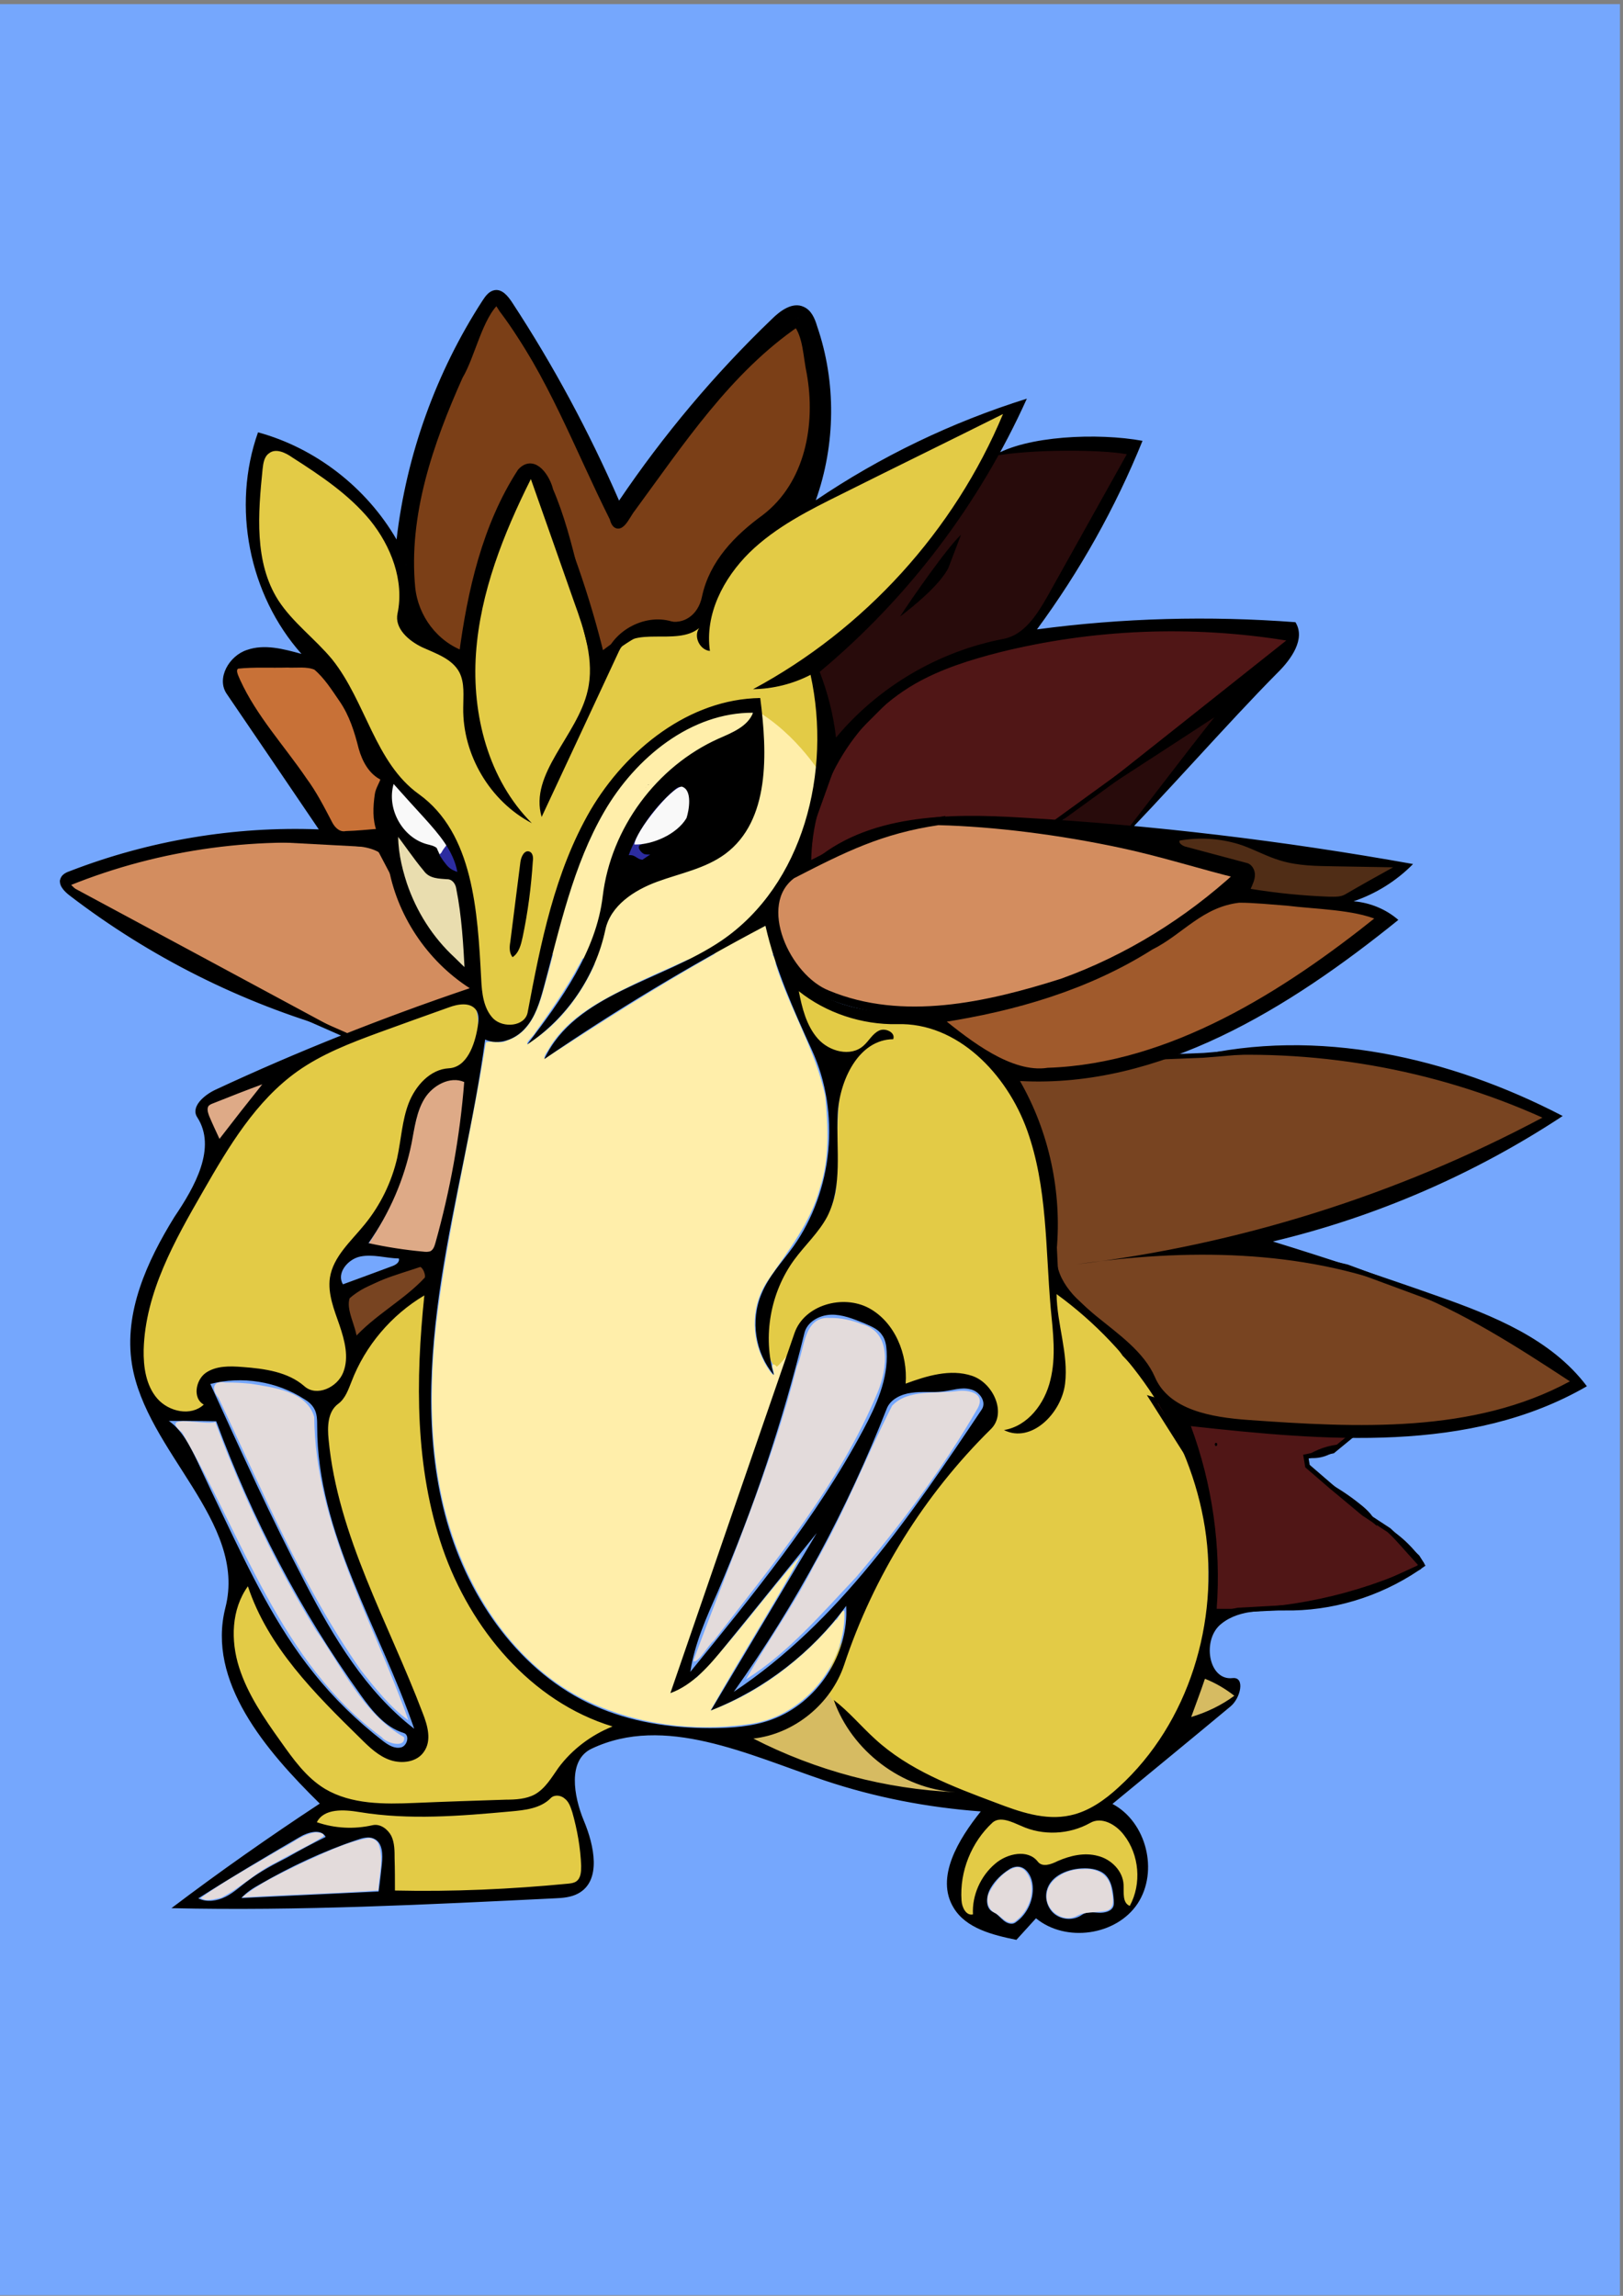 <?xml version="1.0" encoding="UTF-8" standalone="no"?>
<svg
   width="210mm"
   height="297mm"
   version="1.1"
   viewBox="0 0 744.094 1052.362"
   id="svg52"
   sodipodi:docname="sandslash.svg"
   inkscape:version="1.3 (0e150ed6c4, 2023-07-21)"
   xmlns:inkscape="http://www.inkscape.org/namespaces/inkscape"
   xmlns:sodipodi="http://sodipodi.sourceforge.net/DTD/sodipodi-0.dtd"
   xmlns="http://www.w3.org/2000/svg"
   xmlns:svg="http://www.w3.org/2000/svg">
  <rect x="0" y="0" width="744.094" height="1052.362" fill="#808080" stroke="none"/>
  <defs
     id="defs52" />
  <sodipodi:namedview
     id="namedview52"
     pagecolor="#ffffff"
     bordercolor="#cccccc"
     borderopacity="1"
     inkscape:showpageshadow="0"
     inkscape:pageopacity="1"
     inkscape:pagecheckerboard="0"
     inkscape:deskcolor="#d1d1d1"
     inkscape:document-units="mm"
     inkscape:zoom="0.72426347"
     inkscape:cx="396.26464"
     inkscape:cy="572.30555"
     inkscape:window-width="1920"
     inkscape:window-height="1009"
     inkscape:window-x="-8"
     inkscape:window-y="-8"
     inkscape:window-maximized="1"
     inkscape:current-layer="svg52" />
  <rect
     style="fill:#75a7fd;fill-rule:evenodd;stroke:#ffffff;stroke-width:0;paint-order:markers fill stroke"
     id="rect88"
     width="743.922"
     height="1050.17"
     x="-1.224"
     y="1.894" />
  <path
     d="m461.29 188.92c-26.012 12.725-63.258 31.554-89.069 44.681-15.843 8.549-31.731 19.203-40.465 35.467-4.767 8.276-6.989 17.866-6.473 27.397 0.977 3.048-2.404 1.57-3.568 0.304-2.08-2.003-2.864-5.117-2.097-7.888-6.498 3.821-14.339 2.429-21.51 3.166-4.97 0.242-11.465 0.712-13.748 5.963-12.12 25.277-23.874 50.749-35.831 76.089-1.004 0.305-0.762-1.892-1.041-2.517-1.832-9.909 3.649-19.12 8.2-27.469 6.045-10.871 14.147-21.663 14.321-34.632 0.655-10.204-2.327-20.113-5.805-29.576-6.846-19.768-13.555-39.655-20.736-59.263-4.075 6.382-6.845 13.575-9.913 20.5-10.892 25.97-18.377 54.459-14.433 82.776 2.585 19.648 10.698 38.914 24.662 53.171-0.953 0.33-2.382-1.083-3.369-1.501-15.022-9.34-25.62-25.716-27.713-43.301-0.788-7.108-0.062-14.354-1.302-21.402-1.949-7.163-9.428-10.198-15.547-13.016-5.504-2.412-11.464-5.92-13.584-11.87-1.051-4.959 1.102-9.941 0.449-14.953-0.836-15.573-9.304-29.884-20.664-40.216-9.011-8.6-19.504-15.485-30.049-22.037-2.793-2.068-7.57-3.031-9.729 0.431-2.459 4.321-1.99 9.588-2.623 14.374-0.658 13.485-1.648 27.444 2.872 40.426 2.53 8.559 8.166 15.661 14.368 21.885 7.719 8.312 16.673 15.796 21.974 26.024 7.505 13.096 12.893 27.381 21.414 39.888 4.277 6.216 10.313 10.809 16.049 15.57 12.773 11.385 18.348 28.428 21.016 44.847 2.481 14.246 2.528 28.75 4.064 43.094 0.545 5.993 3.797 13.125 10.433 14.054 4.221 0.68 9.656-1.537 9.864-6.365 5.903-28.561 11.212-57.796 24.597-84.012 12.059-23.767 31.708-44.634 56.914-54.317 8.04-3.041 16.658-4.663 25.221-4.899 0.852 2.502 0.176 5.678 1.764 7.83 9.111 6.417 17.179 14.357 23.658 23.429 1.082-13.827 0.568-27.874-2.54-41.425-8.129 3.976-17.153 6.292-26.181 6.375 6.384-4.136 13.238-7.627 19.517-11.979 26.438-17.594 49.583-40.132 68.066-65.943 6.469-9.085 12.208-18.664 17.531-28.458-0.107-4.849 11.504-16.033 11.036-20.702zm-219.12 201.22c3.202 0.803 2.124 4.703 2.045 7.092-1.058 12.3-2.443 24.68-5.738 36.604-0.683 1.826-1.78 4.207-3.635 4.897-2.417-3.343-0.59-7.756-0.508-11.524 1.457-11.433 2.585-22.947 4.657-34.278 0.527-1.304 1.56-2.937 3.179-2.791z"
     fill="#e3cb46"
     stroke="#e3cb46"
     stroke-width="2.185px"
     id="path1" />
  <path
     d="m345.54 326.27c19.643 11.341 31.029 31.029 31.029 31.029"
     fill="none"
     stroke="#fea"
     stroke-width="2.185px"
     id="path2" />
  <path
     d="m559.25 326.15c-12.401 7.956-25.764 13.527-38.026 21.715-12.444 8.472-26.579 22.563-38.666 31.56 10.826 1.427 25.111-0.42 35.954 0.847 6.219-7.481 11.796-15.547 17.73-23.283 7.612-10.324 15.517-20.429 23.025-30.826l-6.1e-4 -0.013-0.015 1e-3z"
     fill="#280b0b"
     id="path3" />
  <path
     d="m467.16 204.76c-2.555 0.488-12.129 3.862-14.379 4.816-20.556 37.122-39.942 60.127-72.058 87.8-1.043 1.544-8.939 11.108-7.551 13.305 3.19 9.267 7.774 21.174 8.767 30.827 10.091-11.578 21.504-20.983 34.761-28.747 13.351-8.053 31.853-15.738 47.02-19.051 8.513-2.134 12.206-12.044 16.292-19.3 12.884-22.758 25.786-45.514 38.304-68.475-14.734-0.734-29.492-1.538-44.226-1.958zm-31.834 50.653c0.898 1.306-1.297 2.762-1.839 3.912-3.935 7.051-9.399 13.268-15.788 18.155-0.405-0.567 1.202-2.013 1.487-2.764 3.939-6.225 9.381-11.242 14.01-16.894 0.354-0.934 1.159-2.093 2.129-2.408z"
     fill="#280b0b"
     id="path4" />
  <path
     d="m365.76 452.32 0.38 4.664c1.832 8.214 3.261 15.868 10.07 21.44 4.223 3.49 9.809 7.149 14.976 5.333 3.917-2.224 8.332-7.734 12.126-10.099 1.607-0.676 2.742-0.196 3.9 0.597-0.047 0.959-0.768 1.867-3.456 2.453-25.382 9.303-18.253 40.946-20.271 62.755 1.484 25.928-29.831 37.896-31.991 63.103-0.298 6.53-2.053 23.25 8.104 27.398 6.072-11.533 6.954-31.382 23.962-30.943 21.293-4.526 24.347 21.336 29.24 37.322 14.047-5.132 39.807-8.642 41.569 10.22-2.36 14.204-15.746 18.562-22.267 30.901-23.879 28.377-41.368 61.941-54.997 96.038 7.875 22.465 63.448 56.365 102.21 61.436 29.35-2.784 52.316-29.271 64.098-53.166 12.376-27.351 12.051-64.156 8.498-93.151-9.908-36.472-38.048-78.422-68.716-98.443-1.323 16.323 8.372 45.043-5.995 61.423-3.798 3.111-14.648 7.731-7.635 3.382 22.233-12.216 13.896-43.465 11.924-64.514-0.567-6.904 0.389-8.214-0.197-15.426 0.775-1.286-0.783-10.527-1.16-11.143-1.186-16.647-2.154-29.977-7.689-45.821-5.647-15.884-16.41-31.086-30.435-40.662-8.174-5.518-18.495-10.966-28.442-10.91-8.753-0.131-17.17-0.2-25.485-3.127-7.588-2.578-16-6.116-22.319-11.059z"
     fill="#e3cb46"
     id="path5" />
  <path
     d="m379.18 775.05c-12.456 7.31-26.312 19.935-39.526 21.783 10.903 7.416 25.245 11.989 37.799 16.196 11.273 3.014 59.38 13.51 70.927 13.444-8.366-5.452-43.231-19.395-49.746-27.518-6.583-6.809-14.662-14.132-19.453-23.904z"
     fill="#d6bb62"
     id="path6" />
  <path
     d="m195.6 593.12c-20.811 7.97-35.852 33.298-46.338 51.927-2.137 46.796 23.984 92.267 38.78 135.09 5.388 8.851 12.014 24.891-2.28 25.691-20.249-1.468-26.331-18.572-39.541-31.532-10.826-12.258-25.114-34.93-33.334-48.352-4.342 8.085-8.074 17.583-7.198 27.259 1.518 16.771 11.785 34.082 20.087 45.518 11.099 18.587 35.532 33.41 57.558 30.219 19.727-0.629 42.717-1.658 62.461-3.95 10.085-11.108 22.024-30.294 36.346-33.46-32.627-17.536-65.625-45.497-76.355-82.04-15.067-35.708-9.044-79.878-10.186-116.37z"
     fill="#e3cb46"
     id="path7" />
  <path
     d="m207.96 493.63c-5.1 0.015-9.41 3.815-12.396 7.632-5.195 7.964-5.585 17.825-7.997 26.79-3.51 15.583-10.595 30.19-19.421 43.433 9.143 1.643 18.317 3.698 27.635 3.849 3.621 0.351 3.905-4.049 4.761-6.53 6.396-24.126 11.118-48.779 12.939-73.693 0.554-2.144-2.337-1.185-3.484-1.48-0.679-8e-3 -1.359-5e-3 -2.038-1e-3z"
     fill="#deaa87"
     id="path8" />
  <path
     d="m121.88 494.88c-9.203 3.294-18.369 6.775-27.377 10.553-3.421 1.333-1.722 5.379-0.64 7.758 1.683 3.633 3.082 7.829 5.335 10.959 7.656-9.711 15.507-19.312 22.807-29.281l-0.038-5e-3 -0.087 0.015z"
     fill="#deaa87"
     id="path9" />
  <path
     d="m213.47 457.22c-28.551 7.998-62.748 17.557-85.952 36.938-28.608 28.463-49.475 65.903-61.75 104.17-4.799 15.516-5.133 47.916 16.031 50.516 3.242-0.051 13.175 0.428 14.736-2.307 2.627-4.601-6.002-12.2-1.244-14.259 11.387-9.139 24.38-2.462 36.896 1.028 3.589 3.656 11.365 7.345 16.722 6.345 6.153-1.149 11.871-9.85 11.914-16.122 0.858-17.64-15.168-35.198 0.868-50.302 13.08-16.462 23.238-37.851 25.673-59.058 2.064-13.373 11.344-21.917 25.557-23.438 5.645-3.491 10.525-30.785 0.548-33.506z"
     fill="#e3cb46"
     id="path10" />
  <path
     d="m192.59 579.63c-10.729 3.641-24.757 7.185-33.254 14.853-2.184 6.195 3.12 13.863 3.324 20.198 9.585-10.911 23.281-17.87 32.984-28.392 1.051-1.634-0.834-6.557-3.054-6.659z"
     fill="#784421"
     stroke="#000"
     stroke-width="2.185px"
     id="path11" />
  <path
     d="m528.27 641.35 42.876 12.551 26.843 1.814 23.215 1.088-10.157 8.343-12.333 2.539 0.725 4.353 10.519 9.069 15.235 12.696 11.608 7.617 13.059 12.333 1.814 2.902-1.088 1.814-26.843 12.333-23.215 5.441-33.009 1.814-11.608 2.539-0.725-43.529-7.255-24.666z"
     fill="#501616"
     fill-rule="evenodd"
     stroke="#000"
     stroke-width="2.185px"
     id="path12" />
  <path
     d="m550.06 767.77c-3.825 2.959-5.488 17.716-6.684 22.034 5.461-0.981 20.311-8.207 22.84-14.179-2.254-2.928-12.504-7.115-16.156-7.854z"
     fill="#d6bb62"
     stroke="#d6bb62"
     stroke-width="2.185px"
     id="path13" />
  <path
     d="m458.57 488.87 18.468 3.591 34.883-3.078 14.364-4.617 25.65-1.026 30.779-2.565 27.188 1.539 49.76 9.234 41.552 14.364 9.234 6.156-32.318 18.981-69.767 26.676-36.422 11.286 12.825 3.591 32.831 7.695 51.299 18.981 19.494 10.773 29.753 16.929 3.591 5.643-4.104 5.13-28.214 10.26-48.734 7.182-35.909-1.026-42.065-2.565-20.007-3.078-27.188-28.214-6.156-9.234-25.137-23.598-2.052-42.578-7.695-28.727z"
     fill="#784421"
     fill-rule="evenodd"
     stroke="#000"
     stroke-width="2.185px"
     id="path14" />
  <path
     d="m384.7 342.67 28.214-28.214 29.753-15.39 46.682-9.747 52.838-3.078 36.422 2.565 10.26-0.513 4.104 5.13-14.364 17.442-44.63 29.753-52.325 37.961-51.812-2.565-36.935 8.721-26.163 13.338 3.078-13.851z"
     fill="#501616"
     fill-rule="evenodd"
     stroke="#000"
     stroke-width="2.185px"
     id="path15" />
  <path
     d="m446.68 842.07c-2.406 3.553-3.474 8.546-5.362 13.047-1.544 3.68-4.486 9.252-3.335 12.9 0.893 2.831 0 0 2.643 7.106 0.242 0.65 2.923 4.169 4.197 4.122 0.88-0.033 1.625 0.433 2.517-2.754 3.933-12.702 14.261-30.534 30.073-20.555 10.867 3.373 19.513-8.411 30.113-0.184 7.532 2.107 5.136 17.028 10.487 18.913 1.629-4.084 5.206-10.715 4.502-17.296-1.382-12.914-10.296-26.565-20.056-26.893-14.375 7.739-32.986 5.08-47.342-0.563z"
     fill="#e3cb46"
     id="path16" />
  <path
     d="m254.3 822.24c-21.964 11.084-47.632 7.581-71.404 9.704-6.353 0.598-18.477-5.027-27.282-4.898-6.431 0.095-9.897 5.649-13.972 7.098 4.191 3.438 10.909 6.808 17.343 6.114 7.684-0.828 14.963-5.581 17.054 2.665 2.206 5.622-0.989 17.038 2.025 23.12 2.151 4.341 8.901 4.709 16.49 4.04 22.947-2.274 49.471 0.294 70.613-5.465 3.218-10.623 1.345-30.73-4.148-40.295-0.919-0.837-5.499-2.27-6.719-2.083z"
     fill="#e3cb46"
     id="path17" />
  <path
     d="m203.47 387.34c-2.627 3.206-2.846 4.99-2.855 6.919 1.4 2.926 5.395 5.67 8.218 7.062 0.983-0.425 2.679-7.024 2.565-7.838-1.349-2.913-1.213-1.161-3.361-3.552-0.173-0.063-2.558-4.441-2.738-4.42z"
     fill="#2c2ca0"
     id="path18" />
  <path
     d="m180.18 360.45c-0.429 2.857-0.354 5.803-0.116 8.677 1.674 8.228 7.823 15.765 16.145 17.838 1.736 0.55 4.068 0.903 4.604 2.975 0.25 1.133 0.734 0.28 0.963-0.322 0.629-1.034 1.391-1.978 2.115-2.945-4.066-6.085-9.272-11.29-14.092-16.766-3.127-3.449-6.257-6.895-9.345-10.379-0.092 0.307-0.183 0.615-0.274 0.922z"
     fill="#f9f9f9"
     stroke="#f9f9f9"
     stroke-width="2.185px"
     id="path19" />
  <path
     d="m343.6 324.28c-27.811 1.918-55.338 21.98-68.736 45.386-11.557 19.507-17.958 45.295-23.462 67.094 4.402 1.715 13.925 2.477 18.666 2.821 7.819-17.958 7.407-41.559 17.045-58.853 10.246-20.526 29.487-32.934 50.222-42.102 3.104-2.214 7.86-6.145 8.605-10.056-0.738-0.281-1.569-4.284-2.34-4.289z"
     fill="#fea"
     id="path20" />
  <path
     d="m347.49 346.03c0.102 14.775-2.861 28.917-13.892 39.727-13.991 14.632-38.25 12.527-52.75 26.517-6.412 5.284-8.315 21.929-10.335 29.453 15.394 0.697 34.721-2.108 50.13-1.985 21.064-11.826 38.441-30.601 46.25-53.448 3.008-9.088 7.026-24.017 7.71-33.611-6.522-8.534-17.418-18.721-25.775-25.48-0.158 4.977-1.181 13.849-1.338 18.827z"
     fill="#fea"
     id="path21" />
  <path
     d="m251.07 446.83c-3.214 11.335-5.897 26.14-18.829 30.197-2.975 1.694-6.717-0.218-9.496 0.816-6.88 42.942-17.515 85.318-22.712 128.55-4.012 35.71-2.951 73.176 10.848 106.81 11.453 28.122 31.453 53.922 59.413 67.016 22.365 10.422 47.959 13.582 72.313 10.195 24.735-2.792 44.896-26.282 44.548-51.002 0.018-4.265-4.371 5.443-3.665 2.833-15.404 18.322-35.213 33.561-57.754 41.858 13.431-24.054 28.504-47.452 41.699-71.478-16.366 18.319-30.583 38.574-47.832 56.089-3.618 2.629-3.609 0.896-7.971 1.384 16.974-53.376 36.934-101.83 54.142-154.93-2.312 2.873-6.953 9.053-9.627 11.35-1.633-2.042-2.678-1.073-1.714 1.24 1.876 6.571-3.813-2.464-4.589-4.587-5.734-11.51-5.152-25.796 2.321-36.415 9.036-13.316 19.449-26.218 23.707-42.074 4.527-13.58 3.795-28.222 2.465-42.259-4.454-21.21-16.314-39.904-22.709-60.51-0.103-6.371-5.212-5.755-10.113-5.43-5.86 0.477-12.243-0.987-17.763 0.753-26.097 14.704-51.368 30.793-76.502 47.061-3.019 2.496-1.286-1.287-0.289-2.435 9.127-16.403 26.925-24.49 43.038-32.344 8.944-4.23 16.112-7.038 24.983-11.419-15.282-0.029-28.833-1.571-44.115-1.598-6.309 16.936-17.621 32.66-33.153 42.166-0.322-1.454 2.998-3.791 3.72-5.5 8.457-11.708 16.728-23.67 23.066-36.685h-14.678z"
     fill="#fea"
     id="path22" />
  <path
     d="m350.64 423.37c-6.651 3.25-17.559 9.473-23.409 13.712 7.369 0.925 19.841 0.967 27.262 0.512-0.777-3.587-2.642-10.84-3.853-14.224z"
     fill="#fea"
     id="path23" />
  <path
     d="m227.75 137.57c-8.336 7.36-11.651 25.236-17.347 34.763-13.546 30.278-25.128 63.539-21.884 97.155 1.448 13.783 10.63 26.09 23.757 30.818 3.856-29.072 10.61-59.059 26.72-83.901 5.834-6.38 11.621 3.179 12.794 8.44 10.013 23.057 14.312 54.042 21.443 77.87 7.877-5.609 21.73-17.694 32.61-16.274 8.113 2.058 15.853-3.057 17.798-12.51 3.307-15.727 14.677-27.28 27.227-36.398 20.186-15.493 25.104-42.867 20.809-66.698-1.651-7.509-1.57-17.031-6.36-22.951-31.762 21.71-53.417 54.7-75.898 85.276-2.152 2.551-6.075 12.134-8.114 4.223-16.13-32.21-28.557-66.15-50.176-95.023-0.339-0.192-2.986-4.822-3.378-4.79z"
     fill="#7b3f17"
     stroke="#000"
     stroke-width="3.714"
     id="path24" />
  <path
     d="m173.15 387.39-61.333-3.266-54.8 10.525-27.582 9.436 10.162 9.799 52.986 29.033 38.832 19.597 30.485 13.428 29.759-13.428 19.234-5.444 6.532-0.726 0.726-6.17-7.621-4.718-14.88-15.242z"
     fill="#d38d5f"
     fill-rule="evenodd"
     stroke="#000"
     stroke-width="2.185px"
     id="path25" />
  <path
     d="m312.52 359.01c-2.114-0.011-5.979 2.925-7.488 4.122-8.412 7.686-13.299 18.201-17.44 28.8 1.51 0.081 3.334 1.533 4.556 2.418 2.063 1.327 5.375 1.102 7.434 0.3 7.352-3.189 14.587-9.199 19.963-15.073 1.245-1.335 0.755-7.108 0.883-8.946-1.858 2.759-5.307 7.68-7.696 10.036-4.575 4.713-8.343 8.265-14.588 10.369-1.761 0.502-1.785 1.059-2.834-0.733-0.83-1.239-1.162-1.362 0.43-1.87 2.072-0.62 3.733-1.089 5.771-1.858 5.637-1.939 11.134-5.718 14.43-10.822 0.877-2.147 1.451-5.823 1.63-8.126 0.103-2.587 0.04-5.993-2.273-7.63-0.352-0.236-2.357-0.999-2.779-0.985z"
     fill="#2c2ca0"
     id="path26" />
  <path
     d="m541.93 382.11c-14.31-0.315-2.407 8.358 10.284 11.102 6.749 3.04 13.608 1.28 18.144 7.531-0.36 4.287-1.202 10.372 5.394 9.641 8.747 0.834 24.694 2.902 36.125 3.117 10.397 0.195 16.74-7.965 23.327-13.126 14.33-6.109-19.51-6.439-25.321-7.603-16.152 0.645-19.468 2.54-34.074-4.474-4.885-1.79-28.683-6.489-33.88-6.187z"
     fill="#502d16"
     id="path27" />
  <g
     transform="matrix(1.498 0 0 1.498 -603.59 73.087)"
     id="g38">
    <path
       d="m463.3 293.1c-2.1-3.2 2.1-6.8 5.5-8.4 25.3-11.8 51.3-22.1 77.9-31.1-13.1-8.4-22.5-22.5-25-37.9-0.7-3.7-5.2-5.1-9-5.5-29.9-3.4-60.6 0.7-88.5 12 27.5 14.8 54.9 29.5 82.3 44.3-29.7-8.4-57.8-22.5-82.3-41.3-1.7-1.3-3.6-3.3-2.7-5.3 0.5-1.2 1.8-1.8 3-2.2 24.1-9.3 50.2-13.7 76-12.7-9.4-13.9-18.8-27.7-28.2-41.5-3.2-4.7 0.7-11.6 6.2-13.4 5.4-1.9 11.2-0.3 16.7 1.2-16.1-18.1-21.4-45-13.3-67.8 17.6 4.8 33.2 16.9 42.4 32.8 3-25.9 12.1-51.2 26.3-73.1 0.9-1.4 2-2.9 3.7-3.2 2.3-0.4 4.1 1.8 5.4 3.8 12.6 19.2 23.5 39.5 32.7 60.6 13.6-20.1 29.2-38.7 46.7-55.5 2.6-2.6 6.4-5.4 9.8-3.8 2.3 1 3.4 3.5 4.1 5.9 5.9 17.1 5.7 36.2-0.4 53.3 19.8-13.4 41.6-23.9 64.6-31.1-14.5 32.2-36.3 61-63.4 83.6 2.5 6.5 4.2 13.2 5 20.1 13-15.6 31.4-26.4 51.3-30.2 6.3-1.2 10.2-7.4 13.4-13l24.3-43.5c-8.123-1.469-29.088-1.585-40.946 0.581 10.05-6.281 32.146-7.181 45.746-4.681-8.3 20.5-19.2 39.9-32.3 57.7 26.2-3.5 52.7-4.2 79.1-2.2 3.2 5.1-1.3 11.4-5.6 15.6-14.8 14.9-35.686 38.78-50.486 53.68 8.4-10.4 22.886-29.78 31.286-40.18-14.2 9.3-28.5 18.5-42.7 27.8 21.6-17.1 43.2-34.2 64.7-51.3-29.1-4.7-59.1-3.5-87.7 3.6-9 2.3-18 5.1-26 9.7-19.2 11.1-31.7 32.8-31.7 54.9 16.9-15.1 41.9-15.4 64.5-14 40.2 2.3 80.1 7.1 119.7 14.2-5.1 5.2-11.4 9.1-18.2 11.4 5 0.4 9.9 2.4 13.7 5.7-33.4 27-72.9 51.6-115.8 49.3 8.9 15.5 12.9 34 11.2 52-1.5 16.8 23.4 23.1 30.1 38.6 4.3 10.1 17.4 12.3 28.4 13.1 33.5 2.4 69.1 4.2 98.6-11.8-16.3-10.7-32.8-21.3-51-28.3-31.6-12.2-66.6-12.3-100.1-7.5 49.8-6 98.4-21.3 142.7-44.9-33.3-15-70.4-21.4-106.9-18.6 38-9.1 78.5 0.1 113.1 18.1-27 17.8-57.2 30.9-88.7 38.4 16.9 5.2 33.7 10.8 50.4 16.7 17 6 34.8 13.1 45.7 27.6-35.8 20.7-80.1 16.7-121.2 12.2 6.6 17.8 9.3 37 7.9 55.9 21.2 0.4 42.6-4.2 61.8-13.2-3.9-4.3-7.7-8.6-11.6-12.9 5.6 3 10.4 7.5 13.7 12.9-11.7 8.5-26 13.4-40.5 13.7-7.6 0.1-16.1-0.7-22 4.1-6 4.7-4 17.5 3.5 16.6 3.9-0.4 2.4 6.2-0.7 8.7-12 10-24.1 19.9-36.1 29.8 10.4 5.5 14.2 20.6 7.7 30.5-6.5 9.8-22 12-31.1 4.5l-6 6.6c-7.3-1.5-15.4-3.5-19.2-9.8-5.7-9.3 1.5-21 8.3-29.5-16.3-1.2-32.4-4.3-47.9-9.5-23.4-7.9-48.9-20.3-71.2-9.7-7.4 3.5-5.5 14.5-2.4 22 3.2 7.6 5.5 18.4-1.7 22.3-2.2 1.2-4.8 1.4-7.3 1.5-39.1 1.9-78.1 3.9-117.2 3 14.8-11.2 29.9-21.8 45.4-32-16.6-16.3-34.6-37.4-28.9-59.9 6.8-26.4-24.3-47.7-28.6-74.6-2.5-15.8 4.6-31.4 13-45 6.3-9.3 13-21.2 7-30.5m66.4 187.1c-10.6-30.8-29.7-59.9-29.7-92.5 0-1.9 0-4-1-5.6-0.7-1.2-1.8-2.1-3-2.8-8.4-5.4-19-7.1-28.7-4.6 9.3 20.4 18.6 40.9 29 60.8 8.7 16.7 18.6 33.3 33.4 44.7m53.1-317.7c2.1-9-1-18.4-4.2-27.2-4.4-12.6-8.8-25-13.2-37.5-8.4 16.8-15.5 34.7-16.8 53.4s3.8 38.6 17.1 51.9c-12.8-6.7-21.2-20.9-21-35.3 0-3.7 0.5-7.6-1.2-10.9-2.2-4.1-7.1-5.7-11.3-7.6-4.2-2-8.6-5.8-7.6-10.4 2.1-10-2-20.6-8.4-28.5-6.5-7.9-15.2-13.7-23.8-19.2-2.1-1.5-5.1-2.9-7.1-1.3-1.5 1-1.8 3-2 4.8-1.4 13.7-2.6 28.6 4.8 40.2 4.4 6.8 11.3 11.8 16.5 18.1 10.3 12.9 13.1 31.6 26.5 41.2 16.7 12 18 35.9 19.1 56.6 0.2 4.3 0.7 9 3.7 12.1 3.1 3 9.6 2.4 10.5-1.8 4-21.3 8.3-43.1 19.2-61.9 11-18.7 30.3-34.1 52-34.4 2.2 17 3 37.5-10.7 47.7-6.1 4.5-13.7 5.9-20.8 8.5s-14.3 7.3-15.9 14.7c-3 14.2-11.8 27.1-23.9 35.1 10.4-13.7 21.1-28.4 23.1-45.4 2.5-20.8 16.5-39.7 35.5-48.2 4.1-1.8 8.9-3.7 10.5-7.9-19-0.1-35.9 13.7-45.5 30.2s-13.6 35.5-18.6 54c-1.2 4.4-2.6 9-5.6 12.3-3 3.5-8.2 5.4-12.3 3.5-3.3 24.7-9.6 48.8-13.4 73.4s-5.1 50.1 1.7 74.1c6.8 23.9 22.5 46.3 45.2 56.4 11 4.9 23.1 6.8 35.3 6.8 6.4 0 12.9-0.4 18.9-2.6 14-5.1 23.7-20 22.8-34.8-10.4 14.2-24.9 25.5-41.4 32l32.4-54.3c-9.4 11.6-18.7 23.2-28.1 34.7-4.7 5.8-9.8 11.8-16.7 14.3 12.6-36.7 25.3-73.4 38-110.2 3-8.6 14.8-11.9 22.8-7.6 7.9 4.3 11.9 14.1 11.2 23.1 6.5-2.4 13.7-4.6 20.3-2.4s10.7 11.5 5.8 16.3c-20.4 20.1-35.9 45-44.9 72.1-4 12-15.3 21.2-27.8 22.6 19.1 9.8 40.5 15.5 61.9 16.4-16.5-1-31.8-12.6-37.3-28.2 4.6 3.5 8.3 8 12.6 11.9 10.3 9.5 23.8 14.6 36.9 19.5 7.3 2.8 15.2 5.6 22.9 3.9 5.7-1.2 10.7-4.8 14.9-8.7 21.4-19.5 30.8-50.6 26.3-79.3-4.5-28.6-22-54.5-45.4-71.5 0.1 9.2 3.7 18.3 2.6 27.4s-10.4 18.4-18.7 14.2c7.3-1.2 12.5-8.1 14.2-15.3 1.8-7.2 0.8-14.7 0.1-22-1.6-18.3-1-37.1-7.2-54.4s-21.4-33.1-39.8-32.5c-10.8 0.2-21.7-3.4-30.1-10.1 1 5.1 2.3 10.5 5.8 14.5s10.1 5.7 14 2.2c1.7-1.5 2.7-3.6 4.7-4.6 1.9-1 5.2 0.5 4.4 2.6-10.6 0.1-16.5 12.6-17 23.1s1.6 21.8-3.2 31.2c-2.6 4.9-6.8 8.7-10.1 13.2-7.3 10-9.7 23.4-6.2 35.3-5.7-6.7-7.3-16.7-3.8-24.9 2.2-5.4 6.3-9.7 9.7-14.4 12.2-17.2 14.5-41 5.7-60.2-5.6-12.3-11.2-24.8-14.2-38-23.3 12.3-46 25.9-67.7 40.8 9.4-20.1 35.9-23.8 54.3-36.3 25-17.1 33.7-51.6 27.2-81.3-5.4 2.8-11.5 4.3-17.6 4.4 34.1-18.3 61.6-48.5 76.5-84.2-16.4 8.2-32.8 16.2-49.2 24.4-10.1 5-20.3 10.1-28.4 18-8 7.9-13.7 18.9-12.1 30.1-3.1-0.3-5.1-4.4-3.3-7-6.8 5.7-20.7-1.1-24.5 7-7.9 17-15.8 33.9-23.7 50.8-3.9-13.3 11-24.9 14.1-38.7m40-37.8c3.6-7.4 11.8-11.3 17.8-17 15.4-14.5 14.9-39.8 6.5-59.3-22.7 16.7-39.1 40.5-55.2 63.7-10.1-23.9-22.7-46.7-37.4-68.1-12.7 20.1-21.4 42.5-25.7 65.8-1.5 8.2-2.4 16.9-0.1 25s8.4 15.5 16.6 17.3c1.5-19.1 7.1-37.8 16.2-54.6 0.8-1.5 1.9-3.1 3.6-3.2 1.9-0.1 3.2 1.9 4 3.7 8 17.4 14.4 35.6 18.9 54.3 2.6-8.4 12.9-13.7 21.2-10.7 3.8 1.3 7.9-1.8 9.7-5.4 1.8-3.7 2.2-7.8 3.9-11.5m-56.2 375.6c3.2-1.8 5.1-5.1 7.2-8.1 4.2-5.7 10.1-10.1 16.6-12.7-25-7.6-43.5-29.9-52-54.5-8.5-24.7-8.3-51.5-5.6-77.4-10.1 6-18.1 15.4-22.3 26.4-1 2.5-1.9 5.2-4.1 6.8-3.2 2.4-3.3 7-2.9 10.9 2.8 29.5 18.3 56 28.8 83.7 1.5 3.8 2.8 8.4 0.4 11.8-2.1 3.2-6.7 3.8-10.3 2.6s-6.5-4-9.2-6.7c-14-13.7-28.3-28-34.4-46.5-5.1 7.1-5.3 16.6-2.7 24.8s7.6 15.5 12.6 22.5c3.9 5.5 7.9 11.2 13.7 14.7 8.1 4.8 18.1 4.7 27.5 4.3 9.3-0.4 18.7-0.7 27.9-1 3 0 6.2-0.2 8.8-1.6m-72.6-221.3c-12.8 9.1-21.1 23.1-28.9 36.7-8.7 15.1-17.7 31-18.2 48.5-0.1 5.3 0.7 11 4.2 15s10.3 5.5 14.2 1.8c-3.4-1.8-2.6-7.4 0.6-9.7 3.2-2.2 7.3-2.1 11.2-1.8 6.8 0.5 14 1.5 19 5.9 3.7 3.3 10.1 0.4 11.9-4.3 1.8-4.6 0.4-9.8-1.2-14.5-1.6-4.6-3.6-9.5-2.9-14.4 1-6.5 6.5-11.2 10.7-16.4 4.8-5.9 8.2-12.9 9.9-20.3 1.2-5.6 1.5-11.5 3.5-16.7 2.1-5.4 6.6-10.4 12.3-10.7 5.5-0.3 7.9-7.1 8.8-12.5 0.3-1.8 0.6-3.9-0.5-5.4-1.8-2.4-5.5-1.8-8.4-0.7-7.1 2.5-14.2 5.1-21.4 7.7-8.7 3.2-17.3 6.5-24.8 11.8m289.1-60.3c-24.8-7.6-50.5-12.9-76.4-15.6-3.9-0.4-7.8-0.7-11.7-0.4-4.6 0.5-9 2.1-13.4 3.6-7.9 2.9-15.9 5.7-23.8 8.5-4.3 1.5-8.6 3-11.9 6.1-8.7 8.2-5.6 23.7 3.5 31.4 9.1 7.6 21.8 9.1 33.6 8.8 37.2-0.8 73.8-16.4 100.1-42.4m42.1 13.5c-12.2-3-24.7-4.7-37.2-5-4.6-0.1-9.8 0.1-13.4 3.1-22.9 19.2-51.7 31.3-81.5 34.2 7.6 6.6 16.1 13.6 26.1 13.7 39.3 0.6 75.3-21.4 106-46m-176.1 127c-6.6 27-15.5 53.5-26.5 79.1-3.5 7.9-7.1 15.9-8.4 24.5 19.2-23.6 38.6-47.2 52.9-74 4-7.5 7.7-15.6 7.2-24.1-0.1-1.8-0.4-3.7-1.5-5.1-1.2-1.8-3.4-2.6-5.4-3.5-3.2-1.3-6.7-2.7-10.1-2.6-3.6 0.1-7.4 2.2-8.2 5.7m-21.6 109.7c32.2-21.4 54.4-54.3 75.9-86.4 1.6-2.4-0.8-5.7-3.6-6.2-2.7-0.7-5.6 0.4-8.4 0.7-3.2 0.4-6.4-0.1-9.5 0.4-3.2 0.4-6.5 2-7.6 4.9-12 30.6-27.7 59.8-46.8 86.6m-110.5 40.8c2.3-0.5 4.6 1.2 5.7 3.3 1 2.1 1 4.6 1 6.9 0.1 3.3 0.1 6.6 0.1 9.8 17.7 0.4 35.4-0.4 53-2.1 0.9-0.1 1.8-0.2 2.5-0.7 1.4-1 1.5-2.9 1.5-4.7-0.2-5.5-1.2-11.1-2.7-16.4-0.5-1.5-1-3.2-2.3-4.2-1.2-1.1-3.2-1.3-4.3-0.2-3.1 3.2-7.9 3.7-12.3 4.1-15.4 1.4-31 2.7-46.2 0.2-4.8-0.8-10.9-1.2-13.1 3.1 5.5 1.9 11.4 2.2 17.1 0.9m2.2-304.1c-2.1-5.3-1.5-11.5 1.5-16.3-2.9-0.9-5.1-3.6-6.2-6.4-1.2-2.9-1.7-5.9-2.6-8.9-1.9-5.9-5.7-11-9.5-15.9-1.3-1.7-3.1-3.5-5.3-3.5-6.6 0-13.2 0.1-19.8 0.1-0.8 0-1.7 0-2.3 0.6-0.7 0.8-0.4 2.1 0.1 3.1 6.6 15.7 20.6 27.4 27.7 42.9 1 2.1 2.1 4.4 4.2 5 0.9 0.3 1.9 0.2 2.8 0.1 3.1-0.2 6.3-0.5 9.4-0.8m-64.6 180.4c4.1 2.9 6.5 7.7 8.7 12.3 2.7 5.8 5.4 11.5 8.2 17.3 7.9 16.5 15.9 33.2 27.4 47.5 6.2 7.8 13.4 14.8 21.3 20.9 1.6 1.2 3.5 2.4 5.5 1.9 1.9-0.5 2.7-3.8 0.8-4.4-5.8-1.8-9.8-6.9-13.3-11.8-18.4-25.7-33.2-53.9-44.1-83.6-4.8-0.1-9.6-0.1-14.5-0.1m61.1-54.4c5.5 1.2 11.2 2.1 16.8 2.6 0.7 0.1 1.4 0.1 2.1-0.1 1-0.5 1.3-1.6 1.6-2.6 4.5-16.1 7.5-32.5 8.8-49.2-4.3-1.9-9.6 1-12.1 5s-3.1 9-4 13.7c-2.2 10.9-6.7 21.4-13.2 30.6m117.2-152.9c-4.6 0.7-9 2-13 3.9-3.2 1.5-6.5 3.8-6.7 7.3 3.4 1.3 5.5 5.4 4.6 9-3 6.2-5.763 10.397-12.063 12.997-1.2 0.5-3.93 1.088-5.658 0.652-1.2-0.6-2.379-2.349-1.079-2.849 3.7-1.3 7.6-2.7 10.4-5.4 2.9-2.6 4.7-6.9 3.3-10.6-0.3-0.8-1-1.7-1.8-1.7-0.5 0.1-1 0.4-1.3 0.7-8.6 7.2-14.6 17.5-16.6 28.6 4.2-2.9 9.5-3.4 14.3-4.8 7.3-2 14-6 19.3-11.5 1.7-1.8 3.3-3.9 4.2-6.2 0.7-1.9 0.8-3.9 1-5.9 0.3-4.7 0.6-9.4 1.1-14.2m93.7 342c3.9-1.7 8.2-2.7 12.3-1.6 4.1 1 7.7 4.6 7.9 8.8 0.1 2.4-0.4 5.6 1.9 6.5 3.7-6.8 2.9-15.7-1.8-21.7-2.4-3.2-6.8-5.7-10.3-3.7-6.4 3.6-14.5 4-21.2 0.9-2.8-1.2-6.4-3-8.7-1-6.5 6-10.1 15-9.5 23.8 0.1 2.1 1.4 4.8 3.5 4.3-0.3-5.8 2.3-11.7 6.8-15.5 3.7-3.2 10-4.5 13-0.7 1.4 1.9 4.1 0.9 6.1-0.1m-209.3-6.9c-1.5-0.7-3.4-0.2-5.1 0.4-10.4 3.5-20.4 8.2-29.9 13.7-2 1.1-4 2.4-5.5 4.1 14-0.7 28-1.3 42-2 0.4-2.8 0.7-5.6 1-8.4 0.3-2.9 0.3-6.6-2.5-7.8m292.5-288.2c1.7 0 3.4 0.1 4.8-0.7 4.8-2.8 9.8-5.6 14.7-8.3-5.9-0.1-11.8-0.2-17.6-0.3-5.7-0.1-11.5-0.1-17-1.8-4-1.2-7.6-3.2-11.5-4.6-6.1-2.1-12.8-2.6-19.2-1.5-0.5 0.7 0.7 1.5 1.5 1.8 6.4 1.7 12.7 3.4 19.1 5.1 1.5 0.4 2.4 2.1 2.4 3.6s-0.7 2.9-1.3 4.3c8 1.3 16 2.1 24.1 2.4m-286-21.1c0 14.6 6.1 29 16.5 39.2 1.9 1.9 3.9 3.7 5.8 5.7-0.3-8.2-1-16.3-2.2-24.4-0.3-2.1-0.8-4.6-2.8-5.4-1.6-0.7-3.5-0.1-5.3-0.6-1.5-0.4-2.5-1.8-3.5-3-2.8-3.8-5.6-7.6-8.5-11.5m211.1 318.4c-4.8 0-10.4 2.1-11.6 6.8-0.7 2.7 0.4 5.9 2.8 7.5s5.7 1.6 8-0.1c1.5-1 3.4-0.7 5.1-0.6 1.8 0.1 3.9-0.4 4.5-2 0.2-0.6 0.1-1.2 0.1-1.9-0.2-2.9-0.7-6.1-2.9-8-1.6-1.3-3.9-1.7-6-1.7m-206.9-183.9c-5.4 2.6-10.9 5.1-16.3 7.6-0.8 0.4-1.7 0.8-2.1 1.6-0.4 0.7-0.2 1.6-0.1 2.4 0.7 3.9 1.3 7.9 2 11.8 5.4-6.3 11.7-11.9 18.6-16.5 1.2-0.9 2.6-1.7 3.3-3 0.7-1.2 0.8-3.2-0.3-4.1-1.4-1.2-3.5-0.5-5.1 0.2m183.5 184.4c-2.1 1.4-4 3.2-5.3 5.4-1.5 2.4-1.9 6.3 0.7 7.5 1.2 0.5 2.1 1.7 3.1 2.5 1 0.9 2.6 1.5 3.7 0.7 3.8-2.6 5.9-7.5 5.2-12-0.4-2.5-2.1-5.2-4.6-5.1-1 0-2 0.4-2.8 1m-172.93-308.84c1.5 2 2.031 2.645 4.331 3.445-1.2-6.5-5.7-11.6-10.1-16.5-3.2-3.5-6.3-6.9-9.4-10.4-2.2 7.5 2.6 16.3 10.1 18.4 1.1 0.3 2.3 0.5 3.1 1.2 0.337 0.942 0.762 1.482 0.863 2.166m-34.863 300.43c-1.3-2.6-5.4-1.5-7.9 0-10.5 6.1-20.9 12.3-31.1 18.8 2.6 1.3 5.8 0.8 8.4-0.5s4.7-3.4 7.1-5.1c3.6-2.7 7.6-4.8 11.7-6.9 3.8-2.2 7.8-4.3 11.8-6.3m-34.4-224.5c-0.5 0.2-1.1 0.4-1.5 0.9-0.5 0.9-0.1 2 0.2 2.9 1 2.4 2.1 4.7 3.2 7.1 4.3-5.6 8.7-11.2 13.1-16.7-4.9 1.8-10 3.8-15 5.8m39.7 55.4c5-1.8 10-3.7 14.9-5.5 1.2-0.4 2.5-1.2 2.2-2.4-4-0.1-7.9-1.4-11.8-0.6s-7.4 5.2-5.3 8.5m259.6 132.4c4.7-1.4 9.3-3.6 13.2-6.5-2.7-2.1-5.7-3.9-9-5.2-1.3 3.9-2.8 7.8-4.2 11.7"
       id="path28" />
    <path
       d="m801.5 396.8"
       id="path29" />
    <path
       d="m775.1 392.7c-0.5 0-0.5 1 0 1s0.5-1 0-1"
       id="path30" />
    <path
       d="m807.7 404.2c-0.3 0.4 0-0.5 0 0"
       id="path31" />
    <path
       d="m600.6 192.1c0.5 0.3-0.4-0.2 0 0"
       id="path32" />
    <path
       d="m691.6 124.3l1.2-1.5c0.7 0.5-0.3 1.9-1 1.4"
       id="path33" />
    <path
       d="m601.4 191.3c0.4 0.3-0.5-0.1 0 0"
       id="path34" />
    <path
       d="m802.3 397.1c3.3-2.4 7.3-3.7 11.4-4-2.6 3.4-7.3 5-11.4 4"
       id="path35" />
    <path
       d="m693.17 125.03c-2.6 5.1-10.277 11.438-14.777 14.838 3-4.7 14.453-21.214 18.653-25.014"
       id="path36" />
    <path
       d="m807.5 403.9c4.1 2.1 8 4.6 11.6 7.5 2.3 1.8 4.6 4 5.3 6.8-5.6-4.8-11.2-9.5-16.9-14.3"
       id="path37" />
    <path
       d="m559.8 244.1c-1-1.2-1-3-0.7-4.6 1-8.2 2.1-16.4 3.1-24.5 0.2-1.6 1.2-3.8 2.8-3.2 1 0.4 1.2 1.8 1 3-0.5 7.8-1.5 15.5-3.1 23.1-0.5 2.3-1.1 4.9-3.1 6.2"
       id="path38" />
  </g>
  <path
     d="m430.22 376.37c-26.422 3.881-43.481 12.428-67.167 24.618-18.238 13.621-2.493 47.446 16.347 54.816 34.418 14.318 73.476 5.434 107.65-5.415 30.035-10.814 57.622-27.972 81.115-49.538-16.336-3.931-34.693-9.864-53.557-13.915-28.737-6.172-58.65-9.889-84.387-10.565z"
     fill="#d38d5f"
     stroke="#000"
     stroke-width="3.714"
     id="path39" />
  <path
     d="m312.57 360.58c-4.68 0.088-21.214 20.496-21.73 26.531 8.359 0.208 19.532-4.716 23.897-12.109 1.12-3.303 2.896-12.986-2.166-14.422z"
     fill="#f9f9f9"
     id="path40" />
  <path
     d="m334.68 341.65c-8.749 1.944-16.379 6.772-21.165 14.688 4.277 5.516 4.5 17.119 0.644 24.479-9.136 6.363-15.145 10.198-19.616 13.26-3.13-0.296-2.939-2.646-7.149-1.986-1.84 3.421-5.278 11.493-2.728 14.498 18.236-5.152 47.564-14.994 56.662-33.701 1.717-8.647 9.263-23.664 5.284-31.837l-5.926-1.074-1.776 0.85z"
     id="path41" />
  <path
     d="m568.06 412.7c-17.476 2.035-26.601 14.838-40.292 21.591-29.018 18.395-62.5 28.135-96.307 33.327 12.537 10.03 31.871 25.563 49.007 22.929 56.298-1.864 109-35.503 151.72-69.814-11.167-4.921-29.553-5.101-41.985-6.665-6.285-0.469-15.842-1.426-22.141-1.368z"
     fill="#a05a2c"
     stroke="#000"
     stroke-width="2.185px"
     id="path42" />
  <path
     d="m181.52 380.52c-0.458 8.34 1.387 16.774 3.978 24.704 4.42 13.071 11.989 25.08 22.158 34.442 2.153 2.047 4.357 4.412 6.534 6.228-0.676-12.919-1.385-25.928-3.919-38.639-0.363-2.755-2.352-5.386-5.354-5.327-3.457-0.293-7.539-0.195-9.754-3.422-4.855-5.746-8.961-12.129-13.643-17.987z"
     fill="#e9ddaf"
     stroke="#000"
     stroke-width="2.185px"
     id="path43" />
  <path
     d="m131.61 304.91c-7.579 0.22-15.227-0.286-22.764 0.522-2.579 1.424-0.485 4.808 0.278 6.751 7.634 16.682 20.293 30.263 30.535 45.302 4.637 6.293 8.166 13.271 11.776 20.169 1.424 2.633 3.977 5.028 7.212 4.39 5.084-0.135 10.146-0.69 15.213-1.088-2.072-5.225-1.723-11.059-0.98-16.52 0.334-2.75 2.17-5.147 2.83-7.684-5.583-2.458-8.629-8.257-10.205-13.874-1.932-7.679-4.323-15.36-8.857-21.95-3.597-5.221-7.041-10.783-11.922-14.903-4.054-1.756-8.82-0.856-13.117-1.115z"
     fill="#c87137"
     stroke="#000"
     stroke-width="2.185px"
     id="path44" />
  <path
     d="m103.36 633.75c-5.772-1.175-6.626 2.992-3.17 7.035 20.119 42.32 38.197 86.185 65.217 124.72 6.45 8.178 13.698 17.295 21.825 23.053-16.052-45.661-42.706-89.274-43.173-139.03-3.302-11.752-18.663-13.528-28.906-15.216-3.916-0.398-7.854-0.661-11.792-0.555z"
     fill="#e3dbdb"
     id="path45" />
  <path
     d="m83.497 656.67c27.859 47.93 44.997 105.47 91.534 139.63 1.921 2.655 10.942 5.319 10.245 0.02-18.923-10.8-28.346-32.018-40.556-49.238-18.461-30.074-33.792-62.139-46.012-95.236-4.326 1.786-26.287-4.403-15.21 4.828z"
     fill="#e3dbdb"
     id="path46" />
  <path
     d="m380.28 604.12c-11.931-0.768-11.358 14.343-14.883 22.148-11.801 46.372-31.112 90.27-47.508 135.05 1.869 1.694 6.979-7.537 9.332-9.245 27.782-35.993 57.684-71.697 75.237-114.08 4.185-10.273 6.667-27.269-7.352-31.032-4.695-1.867-9.76-2.946-14.825-2.84z"
     fill="#e3dbdb"
     id="path47" />
  <path
     d="m438.91 637.62c-9.762 1.466-22.623-1.037-29.916 6.763-12.312 24.187-22.139 49.719-35.854 73.268-9.082 18.031-21.331 34.89-31.108 52.107 19.363-12.104 34.759-30.278 50.476-46.834 20.571-24.184 39.805-49.866 55.693-77.351 3.794-6.918-3.897-8.634-9.291-7.954z"
     fill="#e3dbdb"
     id="path48" />
  <path
     d="m144.46 839.96c-5.955 0.874-10.749 5.207-16.085 7.748-12.218 7.267-24.812 14.091-36.405 22.292 2.627 1.857 6.509 0.425 9.457-0.133 9.024-4.578 16.316-12.07 25.565-16.361 7.014-4.125 14.61-7.376 21.393-11.809 0.391-1.577-3.049-1.763-3.926-1.738z"
     fill="#e3dbdb"
     id="path49" />
  <path
     d="m168.73 842.58c-10.963 2.022-21.036 7.308-31.166 11.782-9.149 4.582-18.682 8.817-26.612 15.399 20.812-1.352 41.681-1.716 62.484-3.222 0.337-7.081 2.748-14.667 0-21.495-0.958-1.638-2.801-2.659-4.706-2.464z"
     fill="#e3dbdb"
     id="path50" />
  <path
     d="m466.17 855.87c-5.635 1.249-9.73 6.431-12.462 11.241-1.965 3.432-0.88 8.578 3.003 10.03 2.659 1.734 6.205 6.291 9.412 2.978 6.615-5.109 9.693-16.13 3.664-22.778-0.988-0.874-2.269-1.523-3.617-1.471z"
     fill="#e3dbdb"
     id="path51" />
  <path
     d="m496.44 856.76c-7.519-0.179-17.134 4.828-16.609 13.38 0.613 6.128 7.361 10.924 13.26 8.382 4.372-2.651 9.525-1.537 14.25-2.706 4.501-1.271 2.609-6.982 2.12-10.273-1.131-6.442-6.854-9.357-13.022-8.783z"
     fill="#e3dbdb"
     id="path52" />
</svg>
